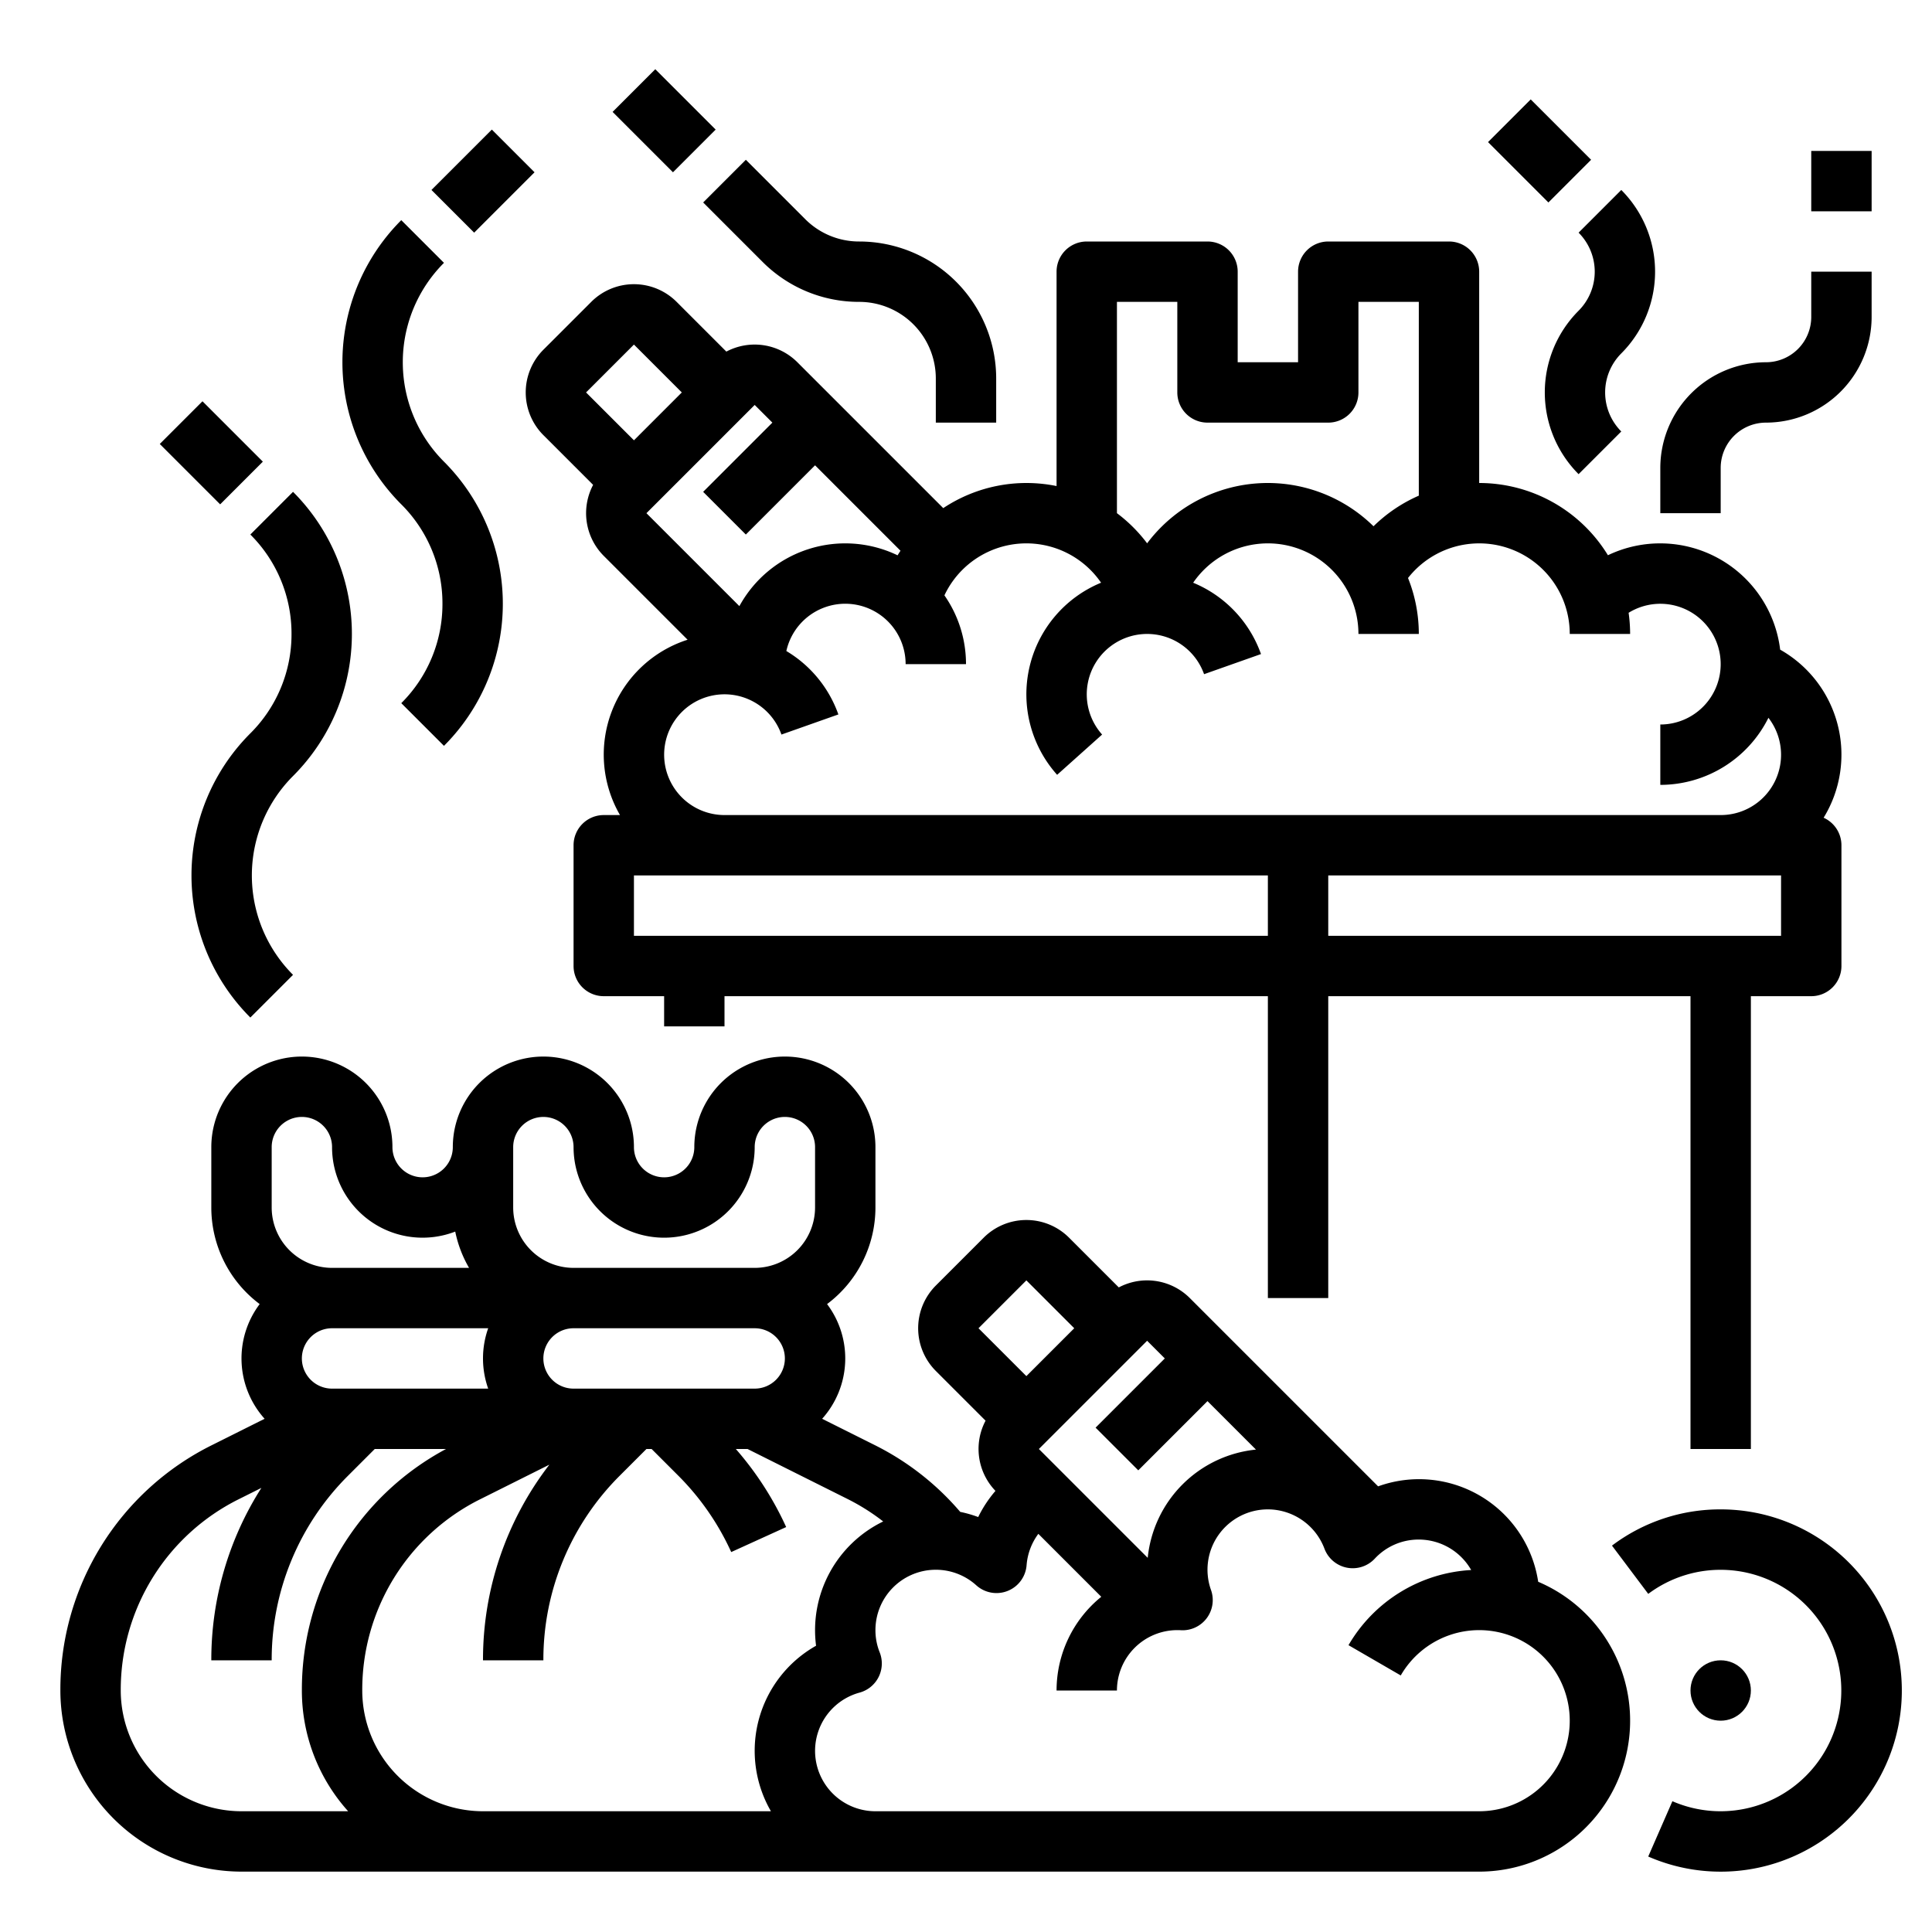 <svg xmlns="http://www.w3.org/2000/svg" viewBox="0 0 512 512" width="512" height="512"><g id="Out_line" data-name="Out line"><path d="M456,400a47.597,47.597,0,0,0-28.809,9.604l9.611,12.791a31.992,31.992,0,1,1,6.401,54.945l-6.406,14.662A48.005,48.005,0,1,0,456,400Z"></path><circle cx="456" cy="448" r="8"></circle><path d="M407.637,419.186a31.931,31.931,0,0,0-42.424-25.287L315.314,344.001a16.019,16.019,0,0,0-18.823-2.823l-13.177-13.177A15.999,15.999,0,0,0,260.687,328L247.999,340.687A16.022,16.022,0,0,0,248,363.314l13.184,13.183a16.025,16.025,0,0,0,2.624,18.604,32.304,32.304,0,0,0-4.573,6.932,31.888,31.888,0,0,0-4.768-1.367,72.076,72.076,0,0,0-22.666-17.71l-13.926-6.963a23.945,23.945,0,0,0,1.308-30.398A31.97,31.97,0,0,0,232,320V304a24,24,0,0,0-48,0,8,8,0,0,1-16,0,24,24,0,0,0-48,0,8,8,0,0,1-16,0,24,24,0,0,0-48,0v16a31.971,31.971,0,0,0,12.817,25.596,23.944,23.944,0,0,0,1.308,30.397l-13.926,6.963A72.327,72.327,0,0,0,16,448a48.054,48.054,0,0,0,48,48H392a39.998,39.998,0,0,0,15.637-76.814Zm-98.951-59.186-18.343,18.343,11.313,11.314,18.343-18.343,12.843,12.843a32.055,32.055,0,0,0-28.686,28.687L275.313,384l2.339-2.339.004-.004,12-12L304,355.314ZM272,339.314,284.686,352l-2.977,2.977-9.709,9.709L259.313,352ZM208,360a8.009,8.009,0,0,1-8,8H152a8,8,0,0,1,0-16h48A8.009,8.009,0,0,1,208,360Zm-64-64a8.009,8.009,0,0,1,8,8,24,24,0,0,0,48,0,8,8,0,0,1,16,0v16a16.018,16.018,0,0,1-16,16H152a16.018,16.018,0,0,1-16-16V304A8.009,8.009,0,0,1,144,296Zm-72,8a8,8,0,0,1,16,0,23.987,23.987,0,0,0,32.641,22.384A31.775,31.775,0,0,0,124.305,336H88a16.018,16.018,0,0,1-16-16Zm57.376,48a23.941,23.941,0,0,0,0,16H88a8,8,0,0,1,0-16ZM32,448a56.414,56.414,0,0,1,31.354-50.733l5.918-2.959A84.661,84.661,0,0,0,56,440H72a68.799,68.799,0,0,1,20.285-48.971L99.314,384h18.885A72.301,72.301,0,0,0,80,448a47.802,47.802,0,0,0,12.261,32H64A32.036,32.036,0,0,1,32,448Zm64,0a56.414,56.414,0,0,1,31.354-50.733l18.238-9.118A84.592,84.592,0,0,0,128,440h16a68.799,68.799,0,0,1,20.285-48.971L171.314,384h1.373l7.03,7.03a68.998,68.998,0,0,1,14.063,20.283l14.563-6.627A84.903,84.903,0,0,0,195.003,384h3.109l26.534,13.267a56.749,56.749,0,0,1,9.41,5.937,32.025,32.025,0,0,0-17.79,32.934A31.962,31.962,0,0,0,204.305,480H128A32.036,32.036,0,0,1,96,448Zm296,32H232a16.003,16.003,0,0,1-4.204-31.442,8,8,0,0,0,5.324-10.684A15.77,15.77,0,0,1,232,432a16.003,16.003,0,0,1,26.724-11.878,8,8,0,0,0,13.334-5.345,15.987,15.987,0,0,1,3.113-8.292l16.68,16.68A31.947,31.947,0,0,0,280,448h16a16.018,16.018,0,0,1,16-16c.292,0,.579.004.865.022a7.999,7.999,0,0,0,8.059-10.672A15.992,15.992,0,0,1,336,400a16.063,16.063,0,0,1,14.985,10.396,8,8,0,0,0,13.336,2.67A15.838,15.838,0,0,1,376,408a15.999,15.999,0,0,1,13.878,8.071,40.17,40.17,0,0,0-32.51,19.918l13.844,8.021A23.999,23.999,0,1,1,392,480Z"></path><path d="M144,115.314l13.184,13.183A16.031,16.031,0,0,0,160,147.314l22.22,22.22A31.966,31.966,0,0,0,164.305,216H160a8,8,0,0,0-8,8v32a8,8,0,0,0,8,8h16v8h16v-8H336v80h16V264h96V384h16V264h16a8,8,0,0,0,8-8V224a7.996,7.996,0,0,0-4.721-7.292,31.958,31.958,0,0,0-11.517-44.542,32.036,32.036,0,0,0-45.644-25.021A40.011,40.011,0,0,0,392,128V72a8,8,0,0,0-8-8H352a8,8,0,0,0-8,8V96H328V72a8,8,0,0,0-8-8H288a8,8,0,0,0-8,8v56.809a39.817,39.817,0,0,0-30.028,5.849L211.314,96.001a16.019,16.019,0,0,0-18.823-2.823L179.314,80.001A15.999,15.999,0,0,0,156.687,80L143.999,92.687A16.022,16.022,0,0,0,144,115.314ZM168,248V232H336v16Zm304,0H352V232H472ZM296,80h16v24a8,8,0,0,0,8,8h32a8,8,0,0,0,8-8V80h16v51.356a40.075,40.075,0,0,0-12.005,8.11A39.971,39.971,0,0,0,304,143.986a40.001,40.001,0,0,0-8-7.99Zm-4.206,74.425a31.995,31.995,0,0,0-11.644,50.91L292.072,194.665a16.002,16.002,0,1,1,27.019-15.999l15.086-5.332a32.035,32.035,0,0,0-17.975-18.905A24.002,24.002,0,0,1,360,168h16a39.768,39.768,0,0,0-2.86-14.825A23.991,23.991,0,0,1,416,168h16a40.122,40.122,0,0,0-.401-5.604A15.995,15.995,0,1,1,440,192v16a32.031,32.031,0,0,0,28.652-17.774A15.985,15.985,0,0,1,456,216H192a16,16,0,1,1,15.091-21.334l15.086-5.332a31.989,31.989,0,0,0-13.787-16.806A15.995,15.995,0,0,1,240,176h16a31.812,31.812,0,0,0-5.719-18.226,24.008,24.008,0,0,1,41.514-3.35Zm-87.108-42.424-18.343,18.343,11.313,11.314,18.343-18.343L238.641,145.954q-.397.597-.773,1.209a31.981,31.981,0,0,0-41.924,13.466L171.313,136l2.339-2.339.004-.004,12-12L200,107.314ZM168,91.314,180.686,104l-2.977,2.977-9.709,9.709L155.313,104Z"></path><path d="M77.255,168a37.009,37.009,0,0,1-10.912,26.343,53.255,53.255,0,0,0,0,75.314l11.313-11.314a37.254,37.254,0,0,1,0-52.686,53.255,53.255,0,0,0,0-75.314L66.343,141.657A37.009,37.009,0,0,1,77.255,168Z"></path><rect x="48" y="108.686" width="16" height="22.627" transform="translate(-68.451 74.745) rotate(-45)"></rect><path d="M117.255,160a37.009,37.009,0,0,1-10.912,26.343l11.313,11.314a53.255,53.255,0,0,0,0-75.314,37.254,37.254,0,0,1,0-52.686L106.343,58.343a53.255,53.255,0,0,0,0,75.314A37.009,37.009,0,0,1,117.255,160Z"></path><rect x="116.686" y="40" width="22.627" height="16" transform="translate(3.547 104.563) rotate(-44.998)"></rect><path d="M202.059,69.372A36.046,36.046,0,0,0,227.716,80,20.307,20.307,0,0,1,248,100.284V112h16V100.284A36.325,36.325,0,0,0,227.716,64a20.148,20.148,0,0,1-14.343-5.941L197.657,42.343,186.343,53.657Z"></path><rect x="168" y="20.686" width="16" height="22.627" transform="translate(28.922 133.823) rotate(-45)"></rect><path d="M418.343,82.344a30.663,30.663,0,0,0,0,43.312l11.314-11.312a14.646,14.646,0,0,1,0-20.688,30.663,30.663,0,0,0,0-43.312l-11.314,11.312A14.646,14.646,0,0,1,418.343,82.344Z"></path><rect x="400" y="28.686" width="16" height="22.627" transform="translate(91.216 300.215) rotate(-45)"></rect><path d="M456,124a12.013,12.013,0,0,1,12-12,28.031,28.031,0,0,0,28-28V72H480V84a12.013,12.013,0,0,1-12,12,28.031,28.031,0,0,0-28,28v12h16Z"></path><rect x="480" y="40" width="16" height="16"></rect></g></svg>